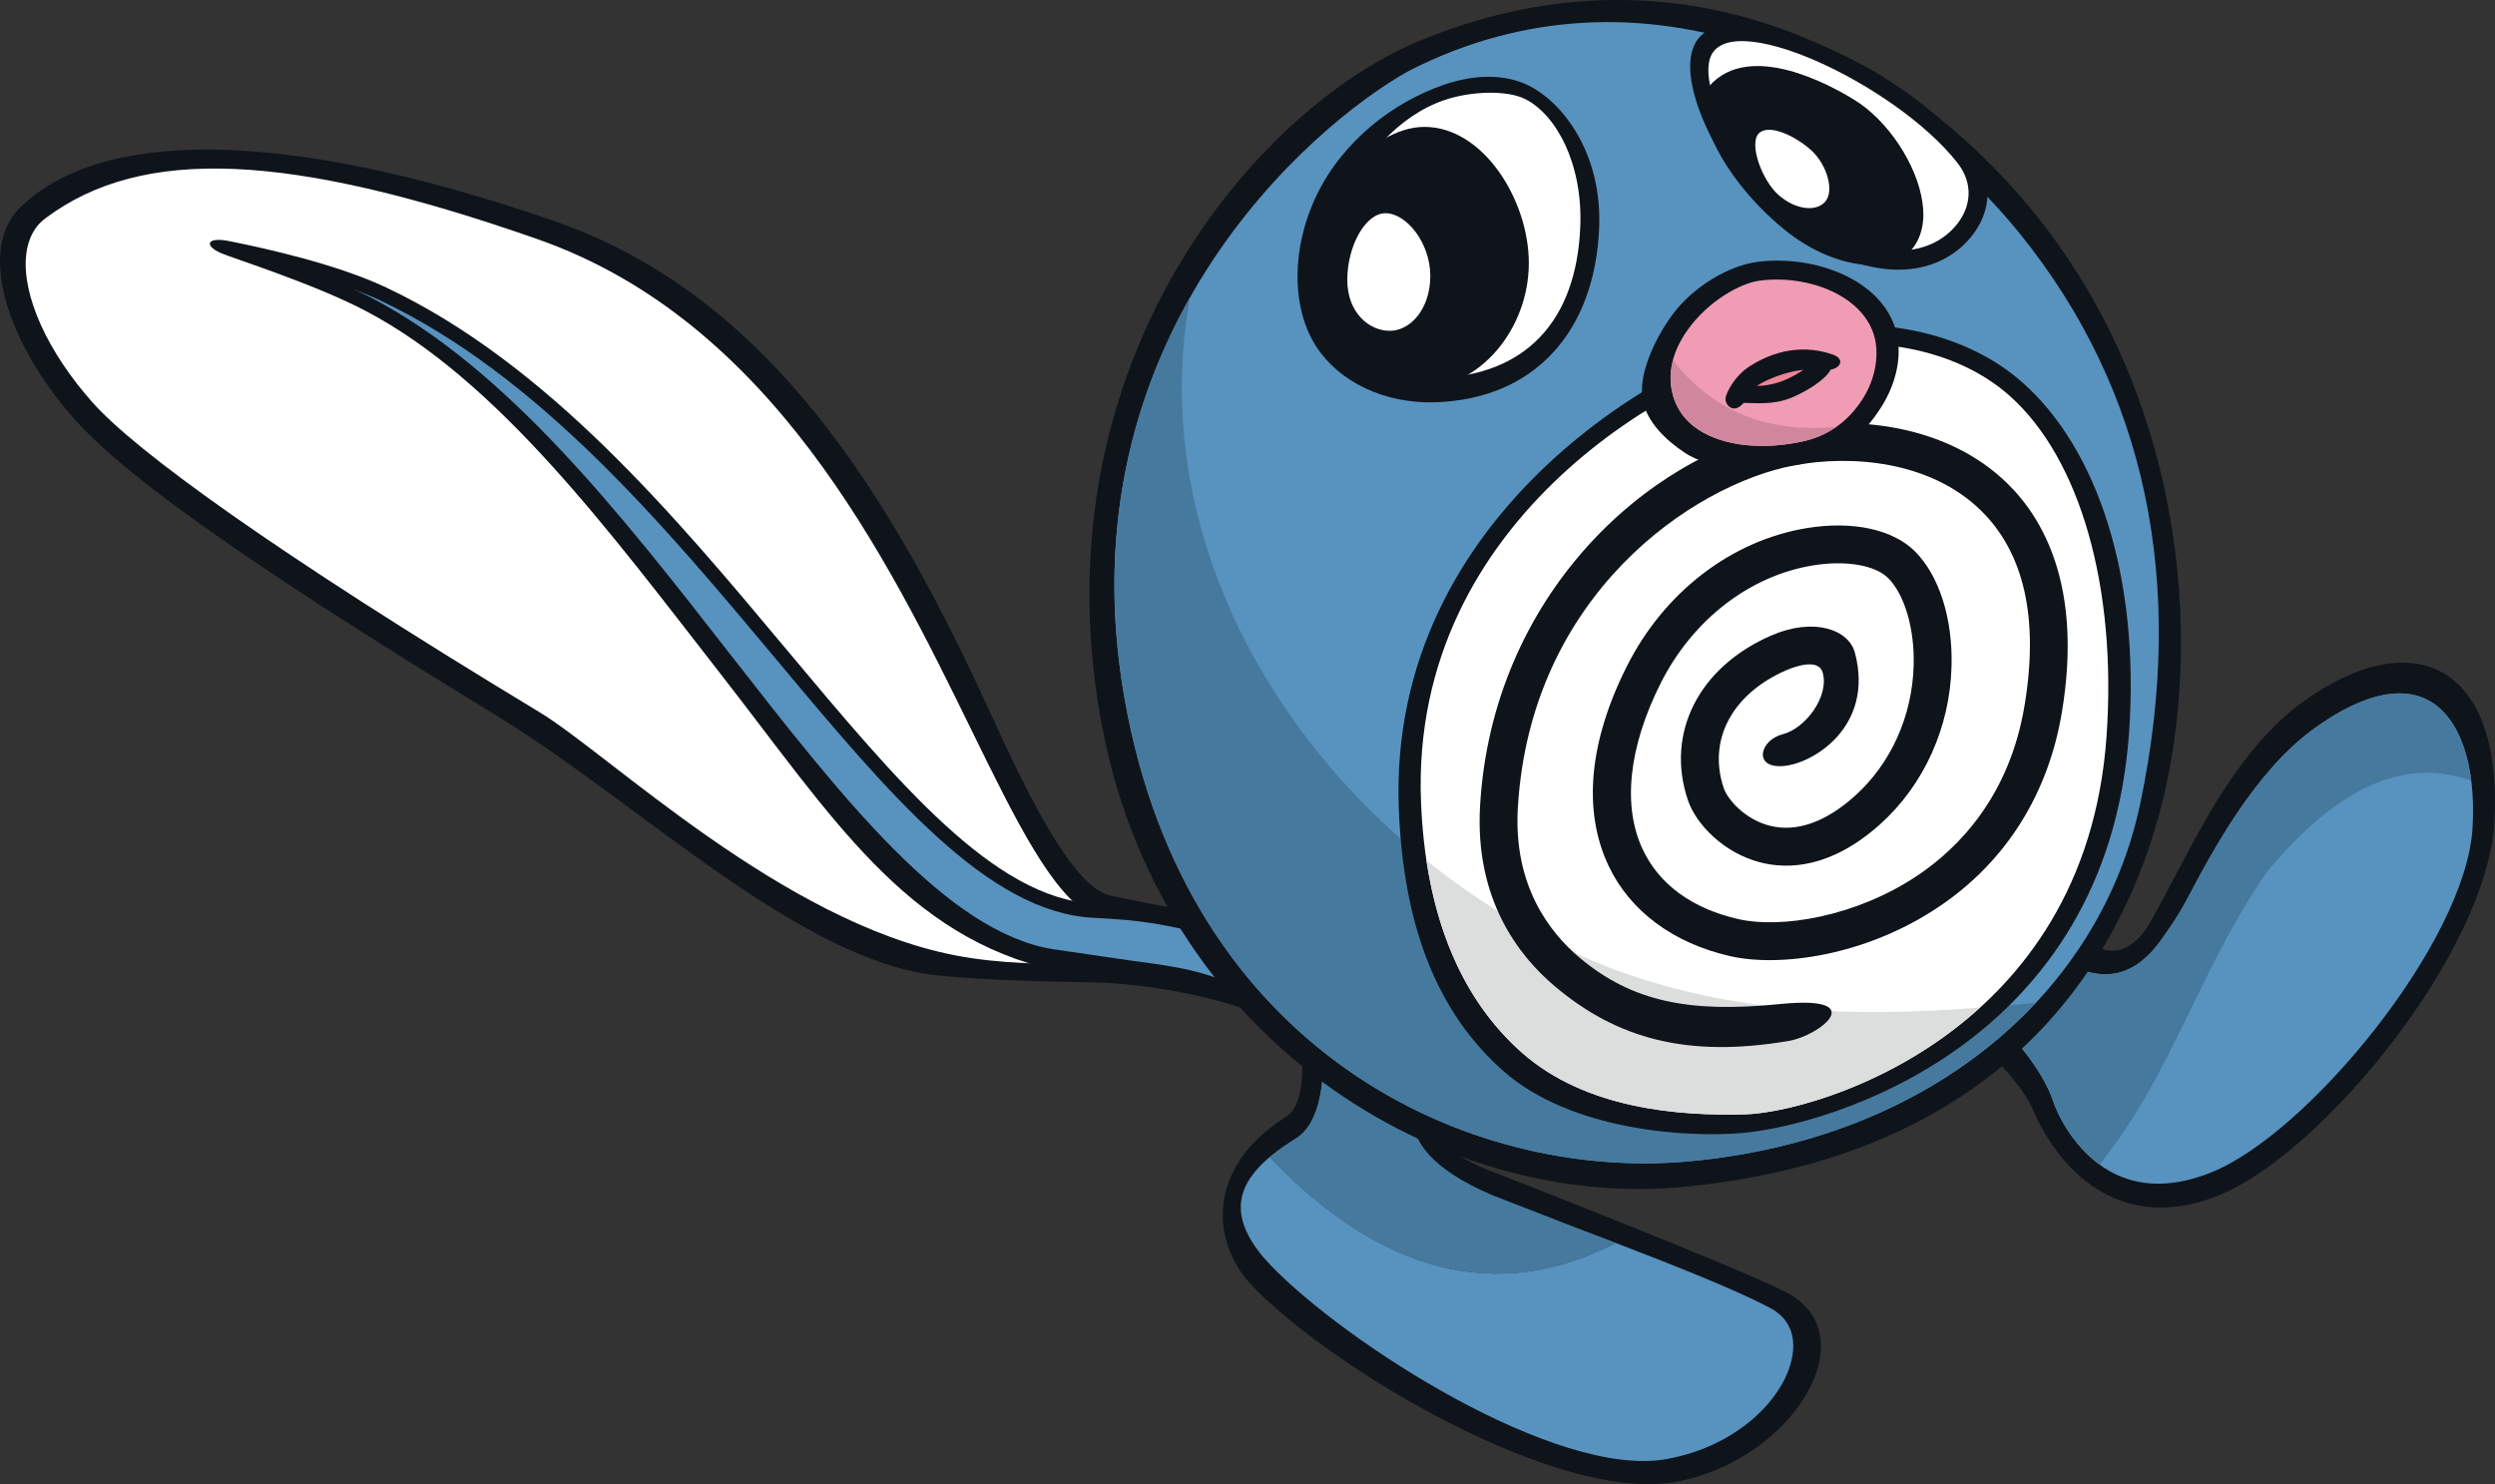 <?xml version="1.0" encoding="UTF-8"?>
<!-- Created with Inkscape (http://www.inkscape.org/) -->
<svg version="1.1" viewBox="0 0 428.49 254.9" xmlns="http://www.w3.org/2000/svg">
 <rect x="0" y="0" width="428.49" height="254.9" fill="#333333" stroke="none"/>
 <g transform="translate(134.84 -31.278)">
  <path d="m78.711 201.64c-2.231-2.231-8.131-10.155-9.55-13.218-5.484-0.397-14.636-1.418-17.284-3.045-2.628-1.626-9.72-12.405-13.199-20.328-12.613-28.649-29.708-62.838-57.657-82.845-29.538-21.142-83.469-29.008-102.44-19.515-14.523 7.261-15.242 16.83-3.801 33.868 12.197 18.173 61.515 45.271 80.765 58.262 23.978 16.225 53.043 43.55 79.668 43.096 16.263-0.264 30.086 0.68 43.493 3.725" fill="#fff"/>
  <path d="m69.159 188.43c-5.484-0.397-14.636-1.418-17.284-3.045-2.628-1.626-9.72-12.405-13.199-20.328-8.415-19.118-18.853-40.695-33.149-58.886-26.228-6.543-55.842 10.174-58.754 42.983 3.328 2.099 6.297 4.009 8.774 5.673 23.997 16.225 53.043 43.531 79.668 43.096 16.263-0.284 30.086 0.661 43.493 3.725-2.232-2.25-8.131-10.174-9.55-13.218" fill="#fff"/>
  <path d="m85.125 200.86c0.89-0.699 1.248-1.664 1.022-2.666-0.454-1.986-3.007-3.668-6.808-4.501-6.184-1.343-10.06-1.494-13.18-1.626-4.368-0.17-7.526-0.302-13.256-3.366-7.072-3.801-13.18-16.282-20.934-32.109-14.504-29.632-34.379-70.194-74.506-84.244-42.604-14.92-67.868-15.998-84.434-3.631-1.967 1.437-3.101 3.612-3.385 6.429-0.699 6.883 3.668 16.565 11.422 25.264 7.28 8.207 30.71 25.377 76.737 53.175 11.989 7.243 41.583 35.948 71.329 41.753 7.961 1.551 15.979 1.475 23.014 1.607 10.098 0.189 18.797 0.36 25.396 3.65 3.574 1.778 6.259 1.305 7.583 0.265m-124.73-131.6c36.856 12.764 57.865 47.238 74.941 84.661 7.072 15.506 14.428 29.972 20.669 31.202 5.635 1.116 9.909 2.194 14.145 2.364 3.234 0.132 5.314 0.473 11.781 1.891 5.144 1.116 6.619 4.784 7.394 8.075 0.511 2.25 5.333 8.831 3.461 10.306-2.723 2.156-6.619 0.189-10.798-1.891-5.938-2.969-19.251-5.692-28.933-5.862-7.148-0.132-18.437-0.341-26.758-1.191-23.846-2.458-51.625-29.859-75.792-44.59-46.878-28.573-64.881-42.34-72.501-50.906-11.8-13.256-16.622-29.159-9.531-36.251 13.559-13.559 44.968-14.088 91.922 2.194" fill="#0f141b"/>
  <path d="m-95.516 72.677c-3.782-0.756-4.425 0.756-1.267 2.118 1.91 0.812 15.752 5.2 24.508 9.758 23.014 11.97 42.378 38.331 61.08 62.328 19.326 24.772 31.826 45.347 57.808 51.095l12.235 0.661c8.774 1.154 12.783 1.702 20.347 5.484 3.65 1.815 6.978 1.891 9.134 0.189 1.626-1.267 2.288-3.328 1.778-5.522-0.85-3.744-4.652-6.675-10.155-7.886l-6.448-1.418c-9.058-2.005-11.497-2.553-20.48-3.026-17.057-0.869-33.584-20.669-52.74-43.569-19.251-23.032-41.073-49.128-68.795-62.233-8.377-3.952-20.461-6.675-27.004-7.98" fill="#0f141b"/>
  <path d="m80.288 201.93c-7.923-3.971-12.329-4.538-21.123-5.711l-13.313-1.948c-18.173-3.026-36.118-26.058-55.142-50.433-18.853-24.205-38.369-49.223-61.855-61.458-0.964-0.492-2.023-0.984-3.101-1.456 1.815 0.68 3.404 1.343 4.69 1.948 27.231 12.859 48.864 38.747 67.963 61.571 19.515 23.354 36.383 43.512 54.499 44.458 8.774 0.454 11.176 0.984 20.083 2.969l6.448 1.418c5.352 1.173 7.791 3.896 8.302 6.051 0.284 1.248-0.063 2.364-0.907 3.063-1.38 1.059-3.82 0.889-6.543-0.473" fill="#5892bf"/>
  <path d="m87.848 205.5c1.343 6.732 1.759 15.336-1.834 17.586-13.653 8.528-13.029 21.444-5.824 28.989 13.559 14.202 52.494 37.385 72.709 33.717 20.101-3.65 33.168-25.113 19.118-32.525-7.753-4.085-49.866-20.499-49.866-20.499-8.642-3.139-12.424-7.318-10.703-11.63 2.78-6.94-15.204-15.847-20.801-18.419l-2.893-1.323z" fill="#0f141b"/>
  <path d="m142.64 244.74c-2.591-0.983-5.144-1.948-7.564-2.874l-13.672-5.314c-10.684-4.576-13.634-9.417-13.634-13.369 0-1.173 0.264-2.269 0.661-3.253 0.063-0.132 0.073-0.283 0.073-0.435 0-2.666-7.961-8.226-16.452-12.481 0.208 1.796 0.378 3.877 0.378 6.07 0 5.484-1.002 11.403-4.671 13.691-1.191 0.756-2.893 1.834-4.539 3.215 16.244 16.981 36.232 26.644 59.416 14.75" fill="#46799e"/>
  <path d="m169.08 255.86c-6.013-3.158-16.49-7.299-26.436-11.119-23.184 11.894-43.172 2.231-59.434-14.75-2.307 1.948-4.501 4.482-4.898 7.602-0.042 0.321-0.063 0.661-0.063 1.002 0 3.045 1.683 6.354 5.03 9.871 12.783 13.388 49.261 36.818 68.114 33.395 12.613-2.288 20.555-10.911 21.614-17.87 0.073-0.492 0.132-1.022 0.132-1.551 0-2.288-0.85-4.898-4.066-6.581" fill="#5892bf"/>
  <path d="m260.63 151.83c-10.93 7.886-18.021 22.579-22.541 31.107-1.399 2.647-3.82 7.167-4.52 8.112-5.333 7.072-10.155 1.759-14.239-1.173-6.24-4.463-17.851 11.441-20.064 14.202l-2.023 2.515 2.572 1.796c5.049 0.226 12.727 9.436 14.258 13.029 5.295 12.348 16.319 21.558 32.128 15.166 17.832-7.224 46.122-41.848 47.351-64.2 1.475-27.155-14.107-34.152-32.923-20.555" fill="#0f141b"/>
  <path d="m235.95 193.19c0.85-1.135 3.177-4.368 4.69-7.243 4.368-8.283 11.687-22.144 21.993-29.575 8.018-5.786 14.826-7.432 19.667-4.765 5.352 2.931 8.15 11.119 7.489 21.917-1.173 19.459-28.119 52.324-44.798 59.075-6.108 2.477-11.611 2.609-16.32 0.435-6.297-2.912-9.852-9.417-10.968-12.802-1.588-4.841-7.904-13.634-14.239-16.092 4.69-5.295 11.327-11.006 13.786-9.266 7.242 5.181 13.464 5.276 18.702-1.683" fill="#5892bf"/>
  <path d="m142.64 244.74c-2.591-0.983-5.144-1.948-7.564-2.874l-13.672-5.314c-10.684-4.576-13.634-9.417-13.634-13.369 0-1.173 0.264-2.269 0.661-3.253 0.063-0.132 0.073-0.283 0.073-0.435 0-2.666-7.961-8.226-16.452-12.481 0.208 1.796 0.378 3.877 0.378 6.07 0 5.484-1.002 11.403-4.671 13.691-1.191 0.756-2.893 1.834-4.539 3.215 16.244 16.981 36.232 26.644 59.416 14.75" fill="#46799e"/>
  <path d="m282.3 151.6c-4.86-2.666-11.649-1.022-19.667 4.765-10.306 7.451-17.624 21.293-21.992 29.575-1.532 2.874-3.839 6.108-4.69 7.243-5.238 6.959-11.478 6.864-18.702 1.702-2.458-1.759-9.096 3.952-13.785 9.266 6.335 2.439 12.632 11.233 14.239 16.074 0.928 2.818 3.593 7.791 8.075 11.063 0.435-0.548 0.812-1.097 1.173-1.607 11.384-14.636 16.263-32.525 27.628-48.788 8.132-9.758 19.515-19.515 32.525-16.263 0.909 0.151 1.721 0.416 2.458 0.737-0.831-6.694-3.366-11.63-7.261-13.766" fill="#46799e"/>
  <path d="m108.52 38.476c-27.268 11.441-65.202 54.669-54.367 116.07 9.777 55.388 58.527 84.471 99.807 80.595 47.294-4.425 71.783-29.916 81.351-61.685 8.623-28.668 5.995-72.275-20.48-105.22-23.694-29.481-63.084-47.899-106.31-29.765" fill="#0f141b"/>
  <path d="m212.13 71.508c21.557 26.72 28.573 59.813 20.593 97.784-6.751 32.147-35.475 57.506-77.286 61.42-38.312 3.593-86.495-19.099-97.141-79.423-10.93-61.893 32.185-98.597 48.769-107.81 40.052-20.555 82.127-0.397 105.06 28.025" fill="#5892bf"/>
  <path d="m140.77 197.15c-45.706-18.57-80.103-65.996-71.253-114.73-9.909 17.549-16.206 40.562-11.214 68.852 10.646 60.323 58.81 83.034 97.141 79.441 25.169-2.364 45.592-12.5 59.34-27.212-24.659 2.439-49.336 3.252-74.014-6.354" fill="#46799e"/>
  <path d="m171.22 88.204c-18.135 3.555-67.868 30.464-65.826 82.051 0.794 20.045 6.543 34.908 18.002 45.006 11.649 10.23 31.504 11.403 40.846 10.609 15.109-1.286 62.819-15.204 66.564-68.795 1.853-26.607-5.351-48.674-18.343-60.134-9.928-8.774-25.339-11.857-41.243-8.736" fill="#0f141b"/>
  <path d="m210.22 99.189c12.197 10.779 18.513 32.96 16.717 58.527-3.574 51.322-50.074 64.616-62.044 64.938-11.592 0.322-27.439-0.984-38.293-10.533-10.779-9.493-16.641-23.997-17.397-43.134-1.967-49.45 45.233-74.184 62.649-77.588 14.863-2.912 29.216-0.283 38.369 7.791" fill="#fff"/>
  <path d="m140.77 197.15c-11.025-4.482-21.368-10.646-30.634-18.097 2.156 14.22 7.659 25.321 16.452 33.055 10.873 9.569 26.72 10.873 38.293 10.552 6.921-0.189 25.283-4.709 40.298-18.324-21.463 1.626-42.945 1.173-64.408-7.186" fill="#dcdddd"/>
  <path d="m113.21 45.81c-8.736 2.988-17.435 9.625-21.974 19.08-4.311 8.982-4.33 19.288 0 25.945 3.99 6.108 11.762 9.795 20.404 9.531 16.962-0.529 27.42-12.027 28.157-29.972 0.529-12.367-5.9-21.312-12.084-24.413-3.933-1.966-9.077-2.023-14.504-0.17" fill="#0f141b"/>
  <path d="m94.783 88.494c-3.706-5.673-3.631-13.483 0.17-21.406 4.16-8.68 10.306-15.885 18.229-18.608 4.576-1.57 10.779-1.759 13.918-0.189 5.276 2.647 9.909 11.043 9.455 21.954-0.68 16.263-9.455 25.491-24.716 25.964-7.602 0.245-13.653-2.496-17.057-7.715" fill="#fff"/>
  <path d="m159.31 36.162c-1.456 0.51-3.272 1.778-3.763 4.898-1.154 7.356 6.24 21.387 14.655 27.817 16.338 12.462 28.006 9.758 33.471 3.082 3.782-4.614 3.498-10.155 0.812-13.653-11.592-15.034-36.024-25.396-45.176-22.144" fill="#0f141b"/>
  <path d="m201.31 59.221c2.761 3.498 2.439 7.526-0.151 10.684-4.501 5.503-14.485 7.451-28.97-3.612-7.375-5.616-14.996-18.683-13.426-24.735 2.496-9.625 31.901 4.122 42.548 17.662" fill="#fff"/>
  <g fill="#0f141b">
   <path d="m89.446 77.651c0 11.535 10.627 20.139 20.139 20.139 9.663 0 18.135-9.966 18.135-21.349 0-10.798-7.829-23.373-17.927-23.373-9.512 0-20.347 13.105-20.347 24.583"/>
   <path d="m92.699 77.651c0-9.758 9.266-21.331 17.095-21.331 7.413 0 14.674 9.966 14.674 20.12 0 9.474-7.091 18.097-14.882 18.097-7.81 0-16.887-7.375-16.887-16.887"/>
   <path d="m158.74 46.024c-0.812 0.907-1.154 2.231-1.003 3.914 0.416 5.106 5.389 13.918 14.05 20.915 7.772 6.278 17.643 7.848 21.557 3.442 1.399-1.588 2.137-3.706 2.137-6.202 0-0.661-0.063-1.362-0.17-2.099-0.928-6.467-5.919-13.993-11.592-17.511-4.103-2.553-18.04-10.268-24.98-2.458"/>
   <path d="m173.83 68.332c-8.358-6.751-12.538-14.977-12.859-18.664-0.073-0.907 0.105-1.361 0.208-1.475 4.179-4.709 13.823-1.286 20.839 3.063 4.86 3.007 9.285 9.701 10.079 15.204 0.245 1.702 0.245 4.066-1.173 5.673-2.402 2.704-10.382 1.626-17.095-3.801"/>
   <path d="m193.35 74.3"/>
  </g>
  <path d="m110.8 78.656c0 5.673-3.404 9.436-6.959 9.436-3.555 0-7.299-3.101-7.299-8.755 0-5.673 3.026-11.441 6.581-11.441 3.555 0 7.678 5.087 7.678 10.76" fill="#fff"/>
  <path d="m178.6 65.939c-1.626 1.815-5.219 1.305-8.037-1.21-2.818-2.534-5.03-8.661-3.404-10.476 1.626-1.815 6.184 0.264 9.001 2.78 2.818 2.515 4.066 7.091 2.439 8.907" fill="#fff"/>
  <path d="m171.99 104.83c-23.978 4.576-50.585 28.857-52.646 64.899-0.908 15.903 6.524 25.642 12.934 31.013 10.609 8.907 22.635 12.273 40.089 9.304 5.37-0.907 14.164-7.904-1.494-6.335-15.639 1.588-25.472-0.435-34.416-7.942-5.257-4.425-11.384-12.462-10.627-25.68 2.118-36.723 30.181-55.596 47.37-58.867 9.796-1.872 23.392-0.831 32.128 7.696 7.451 7.261 10.003 18.513 7.545 33.414-2.572 15.714-11.384 24.583-18.343 29.273-10.609 7.129-23.524 9.19-30.805 7.526-7.904-1.796-13.596-5.919-16.433-11.951-3.517-7.432-2.439-17.53 3.007-28.441 5.484-10.968 15.298-18.589 26.266-20.366 5.579-0.909 10.646-0.042 12.878 2.194 2.818 2.836 4.539 8.699 4.368 14.958-0.226 8.699-3.896 16.887-10.098 22.446-5.011 4.52-10.079 6.297-14.655 5.106-4.236-1.097-7.186-4.482-7.848-6.41-2.818-8.264 1.399-16.225 10.741-20.291 1.778-0.756 5.56-2.005 6.24 0.416 1.154 4.16-3.026 9.625-6.883 10.59-3.858 0.964-5.144 5.787 0 5.465 5.144-0.322 15.771-6.751 12.424-19.44-1.04-4.009-7.053-6.165-14.372-2.988-12.481 5.427-18.229 16.811-14.296 28.346 1.38 4.028 6.051 8.963 12.367 10.609 4.727 1.229 12.14 1.078 20.65-6.562 7.507-6.751 11.97-16.641 12.235-27.117 0.226-8.207-2.137-15.582-6.278-19.723-3.782-3.782-10.703-5.276-18.513-4.009-13.01 2.118-24.621 11.025-31.031 23.865-6.467 12.916-7.526 24.716-3.082 34.133 3.669 7.772 11.1 13.294 20.877 15.525 8.377 1.91 23.165 0.063 35.872-8.491 11.497-7.734 18.816-19.364 21.142-33.603 3.498-21.35-3.196-33.055-9.436-39.125-10.533-10.268-26.474-11.611-37.877-9.436" fill="#0f141b"/>
  <path d="m166.94 76.259c-4.822 0.624-11.1 4.255-14.693 9.247-3.007 4.16-5.787 10.23-4.954 14.523 0.699 3.725 3.99 6.883 7.205 9.001 4.973 3.271 13.559 3.385 21.425 1.645 5.181-1.154 9.474-4.917 12.367-9.55 2.572-4.104 3.517-8.68 2.61-12.575-2.194-9.247-14.145-13.577-23.959-12.291" fill="#0f141b"/>
  <path d="m156.87 105.08c-2.496-1.645-4.047-3.933-4.614-6.808-0.812-4.293 1.059-8.037 2.799-10.419 3.498-4.86 8.963-7.942 12.31-8.377 8.453-1.097 18.078 2.685 19.78 9.928 0.718 3.007 0.073 6.94-2.005 10.249-2.439 3.914-5.938 6.448-10.268 7.413-7.016 1.551-13.748 0.812-18.003-1.986" fill="#f09cb4"/>
  <path d="m153.78 94.715c-0.454-0.454-0.889-1.021-1.267-1.683-0.435 1.589-0.624 3.366-0.245 5.238 0.548 2.874 2.099 5.162 4.595 6.808 4.255 2.799 10.987 3.536 18.002 1.986 2.099-0.473 3.99-1.305 5.673-2.477-9.493 0.926-19.194-1.229-26.758-9.871" fill="#d0879d"/>
  <path d="m165.36 94.382c-2.326 1.57-3.725 4.312-3.858 5.276-0.151 0.965 1.248 2.969 3.12 0.812 2.005 0 5.125 0.416 8.339-0.947 2.175-0.908 5.635-2.912 6.6-4.765 1.778-0.302 2.458-1.872 0.302-2.61-6.051-2.08-11.289 0.063-14.504 2.231" fill="#0f141b"/>
  <path d="m171.37 95.532c1.513-0.473 2.628-0.643 3.517-0.737-0.812 0.567-1.91 1.191-3.177 1.74-1.891 0.794-3.65 1.021-4.841 1.021 0.888-0.586 2.345-1.343 4.501-2.023" fill="#ed8599"/>
 </g>
</svg>
